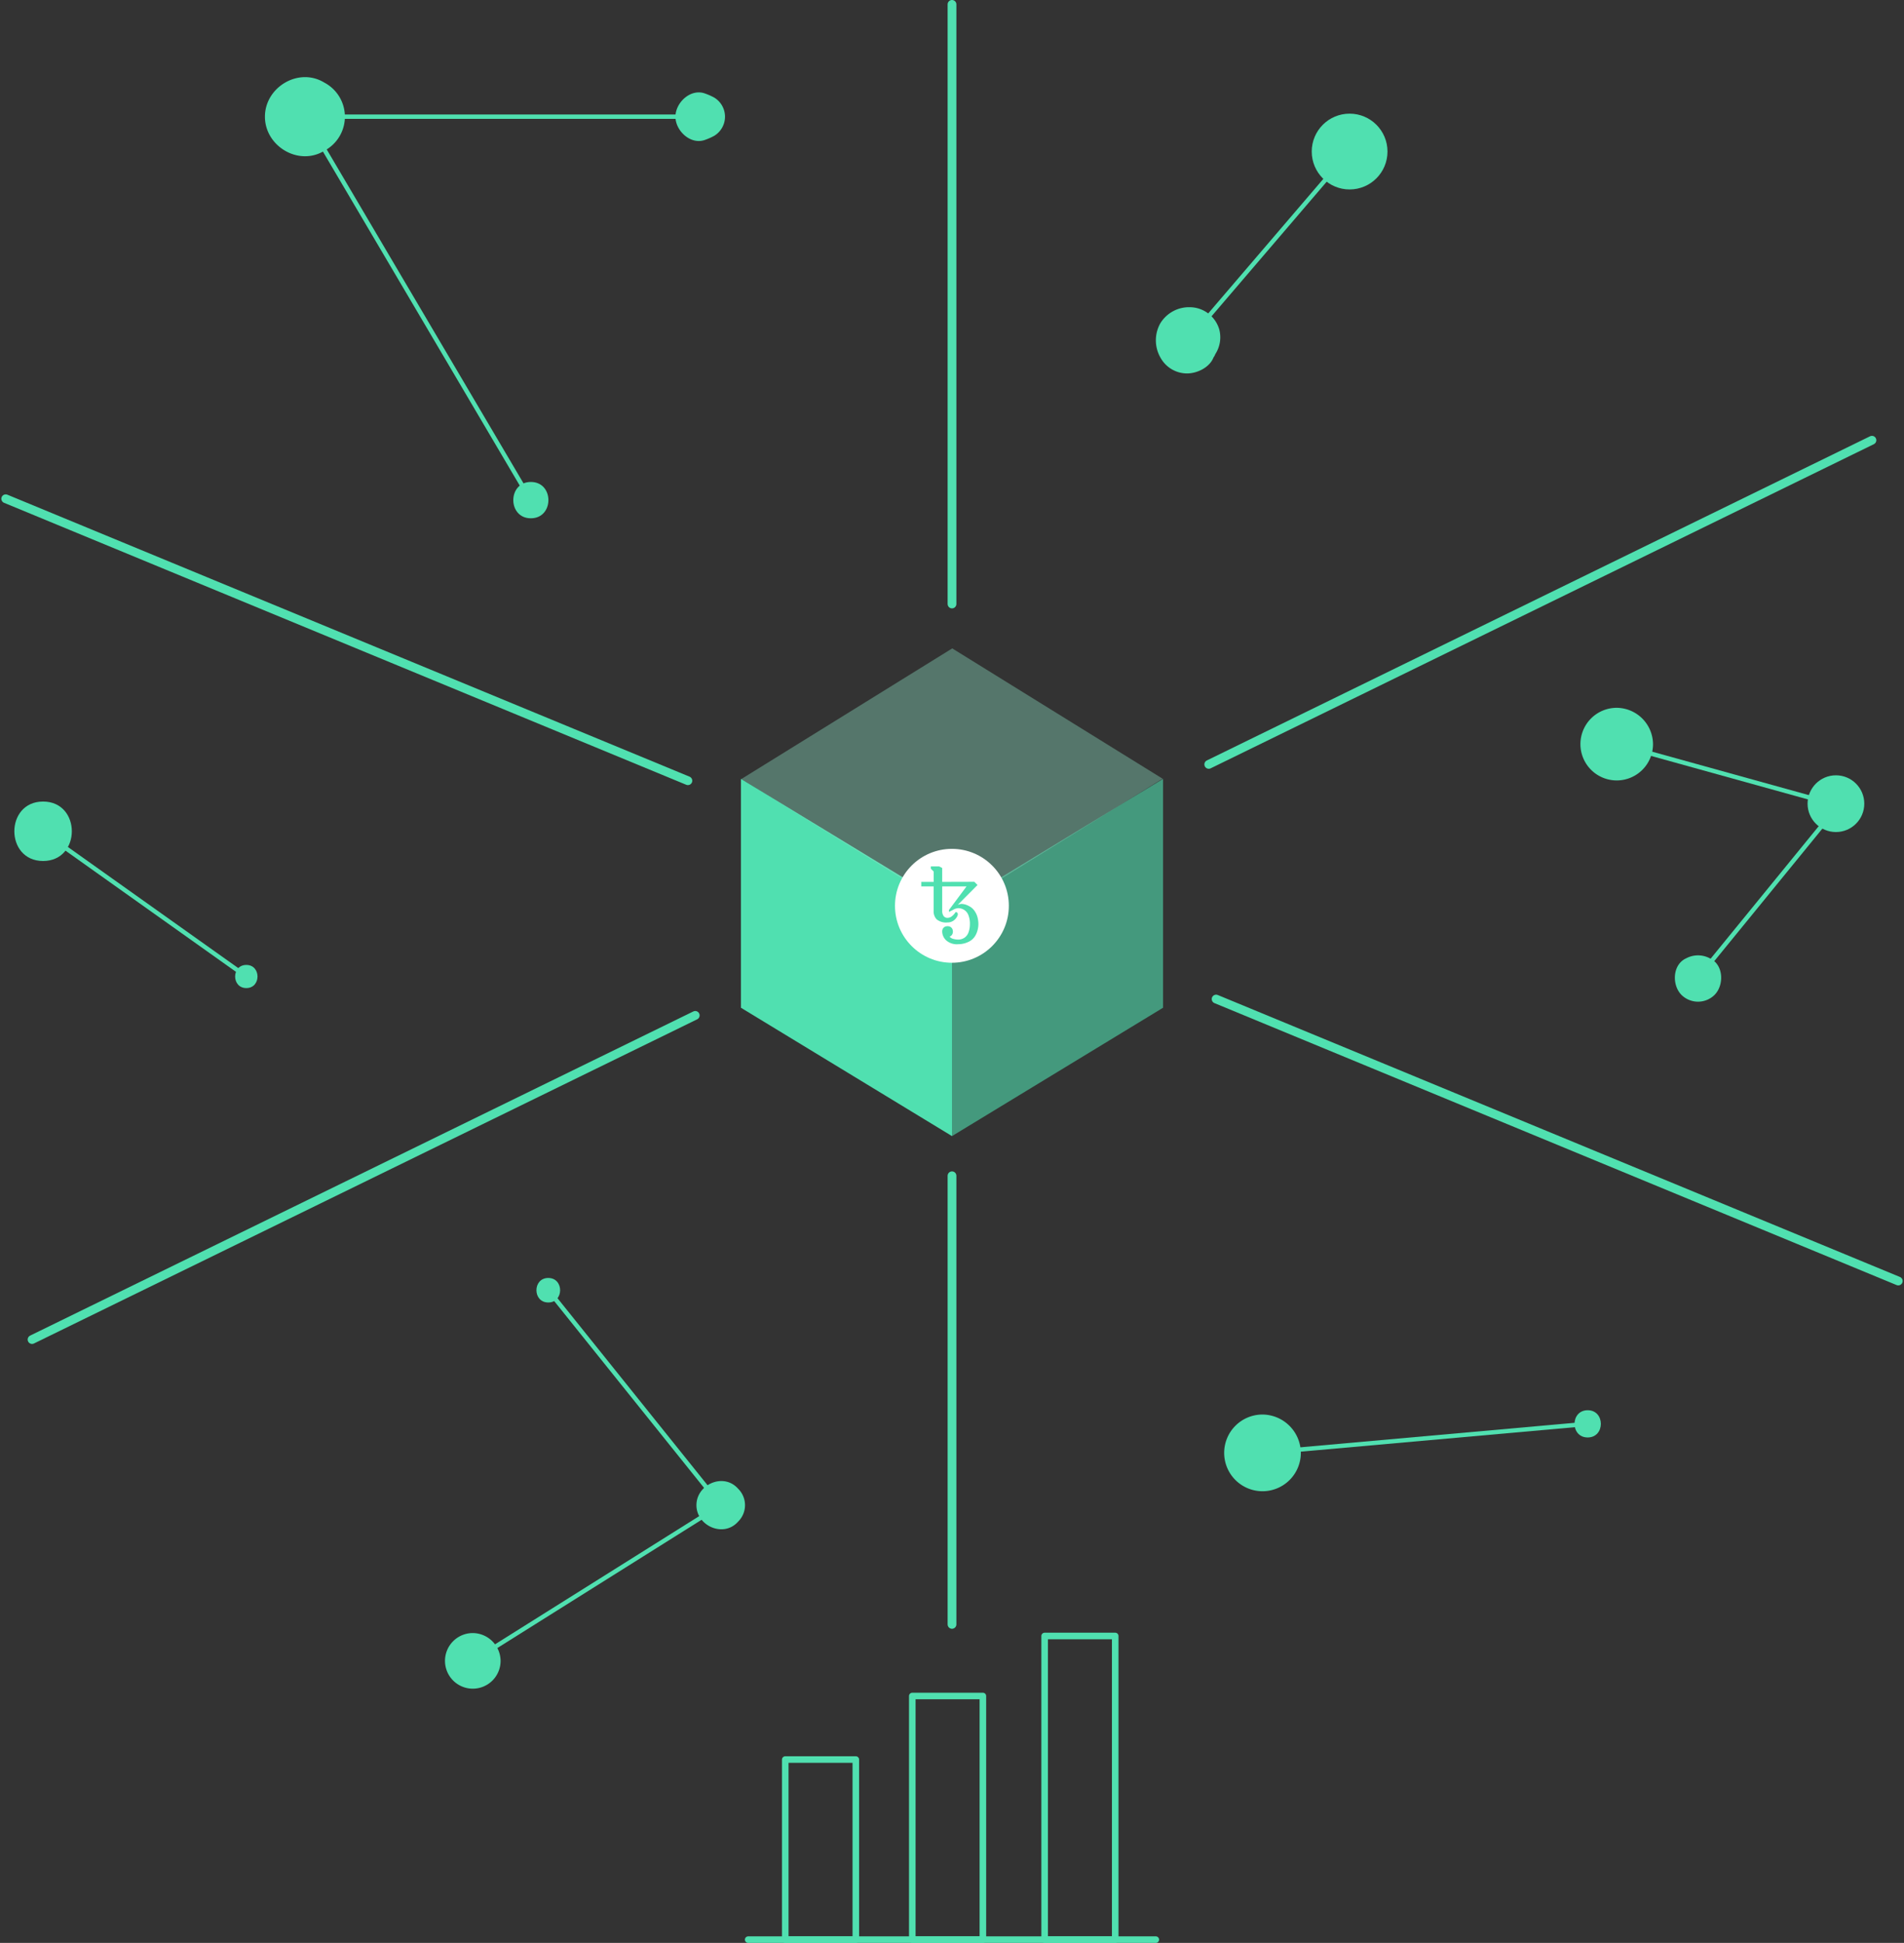 <svg xmlns="http://www.w3.org/2000/svg" width="434.799" height="443.476" viewBox="0 0 434.799 443.476"><rect x="0" y="0" width="434.799" height="443.476" fill="#333333" stroke="none"/><defs><style>.a,.b{fill:#50e0b0;}.b{opacity:0.59;}.c{fill:#8de2c5;opacity:0.38;}.d,.e,.f{fill:none;stroke:#50e0b0;stroke-linecap:round;stroke-linejoin:round;}.d{stroke-width:1.5px;}.e{stroke-width:2px;}.g{fill:#fff;}.h{isolation:isolate;}</style></defs><g transform="translate(-912.62 -2846.247)"><g transform="translate(1081.818 2994.244)"><path class="a" d="M281.746,368.858l-48.2-29.3V287.32l48.2,29.295Z" transform="translate(-233.546 -257.537)"/><path class="b" d="M252.775,368.858l48.2-29.3V287.32l-48.2,29.295Z" transform="translate(-204.575 -257.537)"/><path class="c" d="M281.742,275.438l-48.156,29.818,48.044,29.749,48.156-29.819Z" transform="translate(-233.486 -275.438)"/></g><g transform="translate(1083.477 3219.664)"><rect class="d" width="16.118" height="41.102" transform="translate(8.462 28.207)"/><rect class="d" width="16.118" height="55.608" transform="translate(37.475 13.701)"/><rect class="d" width="16.118" height="69.309" transform="translate(67.697)"/><line class="d" x1="93.083" transform="translate(0 69.309)"/></g><line class="e" y2="136.864" transform="translate(1130.02 2847.247)"/><line class="e" y2="102.397" transform="translate(1130.02 3114.622)"/><line class="e" x1="151.446" y2="73.989" transform="translate(1188.652 2946.731)"/><line class="e" x1="151.446" y2="73.99" transform="translate(919.939 3078.012)"/><line class="e" x1="155.782" y1="64.36" transform="translate(1190.33 3074.283)"/><line class="e" x1="155.782" y1="64.36" transform="translate(913.926 2960.089)"/><path class="a" d="M203.743,224.665c-5.871-3.58-13.561,1.05-13.561,7.783s7.69,11.365,13.561,7.783a8.795,8.795,0,0,0,0-15.566Z" transform="translate(782.938 2640.434)"/><path class="a" d="M236.449,226a13.166,13.166,0,0,0-1.985-.887c-3.349-1.334-6.883,2.005-6.883,5.244s3.534,6.58,6.883,5.247a13.184,13.184,0,0,0,1.985-.89A5.1,5.1,0,0,0,236.449,226Z" transform="translate(839.283 2642.526)"/><path class="a" d="M216.817,260.284c-5.344,0-5.344,8.29,0,8.29S222.164,260.284,216.817,260.284Z" transform="translate(817.029 2695.973)"/><path class="a" d="M173.917,289.384c-8.751,0-8.751,13.571,0,13.571S182.67,289.384,173.917,289.384Z" transform="translate(748.543 2739.818)"/><path class="a" d="M190.023,304.262c-3.407,0-3.407,5.282,0,5.282S193.432,304.262,190.023,304.262Z" transform="translate(778.848 2762.234)"/><path class="a" d="M212.933,365.1a6.347,6.347,0,1,0,6.349,6.347A6.407,6.407,0,0,0,212.933,365.1Z" transform="translate(807.652 2853.898)"/><path class="a" d="M239.1,353.1l-.216-.228c-3.329-3.544-9.393-.8-9.393,3.89s6.064,7.435,9.393,3.89l.216-.228A5.263,5.263,0,0,0,239.1,353.1Z" transform="translate(842.168 2833.044)"/><path class="a" d="M217.621,332.766c-3.607,0-3.607,5.595,0,5.595S221.231,332.766,217.621,332.766Z" transform="translate(820.203 2805.181)"/><path class="a" d="M286.324,345.2a8.753,8.753,0,1,0,8.753,8.753A8.833,8.833,0,0,0,286.324,345.2Z" transform="translate(914.604 2823.918)"/><path class="a" d="M312.494,344.809c-4.008,0-4.008,6.217,0,6.217S316.5,344.809,312.494,344.809Z" transform="translate(962.693 2823.326)"/><circle class="a" cx="6.475" cy="6.475" r="6.475" transform="translate(1325.4 3023.213)"/><path class="a" d="M318.313,280.849a8.288,8.288,0,1,0,8.287,8.287A8.365,8.365,0,0,0,318.313,280.849Z" transform="translate(963.504 2726.958)"/><path class="a" d="M326.6,304.059a5.734,5.734,0,0,0-5.377,0c-3.188,1.429-3.306,6.136-1.078,8.367a5.384,5.384,0,0,0,7.535,0C329.911,310.2,329.793,305.488,326.6,304.059Z" transform="translate(976.467 2760.92)"/><circle class="a" cx="8.65" cy="8.65" r="8.65" transform="translate(1212.168 2872.189)"/><path class="a" d="M285.829,249.46a7.047,7.047,0,0,0-6.678-5.084,7.686,7.686,0,0,0-6.8,3.7,7.935,7.935,0,0,0,.165,8,6.908,6.908,0,0,0,5.948,3.414c2.238,0,4.966-1.271,5.948-3.414a1.73,1.73,0,0,1,.276-.491l.115-.228c.05-.11.083-.185.128-.286A7.044,7.044,0,0,0,285.829,249.46Z" transform="translate(905.225 2671.994)"/><line class="f" x2="46.411" y2="32.975" transform="translate(922.459 3036.162)"/><path class="f" d="M245.422,314.542l-51.6-87.519H284.1" transform="translate(788.426 2645.86)"/><line class="f" y1="43.086" x2="36.889" transform="translate(1183.93 2880.839)"/><path class="f" d="M313.332,284.155l50.61,14.027L332.1,337.2" transform="translate(968.484 2731.94)"/><line class="f" y1="6.63" x2="74.258" transform="translate(1200.928 3171.242)"/><path class="f" d="M209.119,418.483l56.621-35.538-39.382-49.064" transform="translate(811.469 2806.862)"/><g transform="translate(674 1593)"><circle class="g" cx="13" cy="13" r="13" transform="translate(443 1447)"/><g class="h" transform="translate(449 1451)"><path class="a" d="M8.428,17.766a3.688,3.688,0,0,1-2.776-.916,2.828,2.828,0,0,1-.872-1.974,1.309,1.309,0,0,1,.153-.652,1.129,1.129,0,0,1,.416-.417,1.452,1.452,0,0,1,1.3,0,1.11,1.11,0,0,1,.414.417,1.283,1.283,0,0,1,.158.652A1.246,1.246,0,0,1,7,15.639a1.035,1.035,0,0,1-.528.386,1.441,1.441,0,0,0,.833.519,4.126,4.126,0,0,0,1.135.164,2.531,2.531,0,0,0,1.43-.427,2.5,2.5,0,0,0,.933-1.263,5.487,5.487,0,0,0,.305-1.89,5.187,5.187,0,0,0-.333-1.965A2.426,2.426,0,0,0,9.807,9.94a2.561,2.561,0,0,0-1.388-.4,2.64,2.64,0,0,0-1.2.408l-.891.447V9.952l4.006-5.374H4.78v5.576A2,2,0,0,0,5.085,11.3a1.052,1.052,0,0,0,.933.447,1.56,1.56,0,0,0,.922-.325,3.328,3.328,0,0,0,.772-.794.277.277,0,0,1,.1-.133.205.205,0,0,1,.134-.05.463.463,0,0,1,.261.111.556.556,0,0,1,.142.378,2.207,2.207,0,0,1-.05.278,2.688,2.688,0,0,1-.952,1.182,2.362,2.362,0,0,1-1.336.406,3.453,3.453,0,0,1-2.5-.711,2.662,2.662,0,0,1-.688-1.943V4.578H0V3.542H2.837V1.18L2.187.53V0H4.072L4.78.366V3.542l7.334-.022.73.733-4.5,4.519A3.022,3.022,0,0,1,9.2,8.566a3.681,3.681,0,0,1,1.644.469A3.376,3.376,0,0,1,12.256,10.3a4.458,4.458,0,0,1,.638,1.524,6.42,6.42,0,0,1,.153,1.3,5.458,5.458,0,0,1-.555,2.418,3.546,3.546,0,0,1-1.666,1.666,5.39,5.39,0,0,1-2.4.555Z" transform="translate(0)"/></g></g></g></svg>